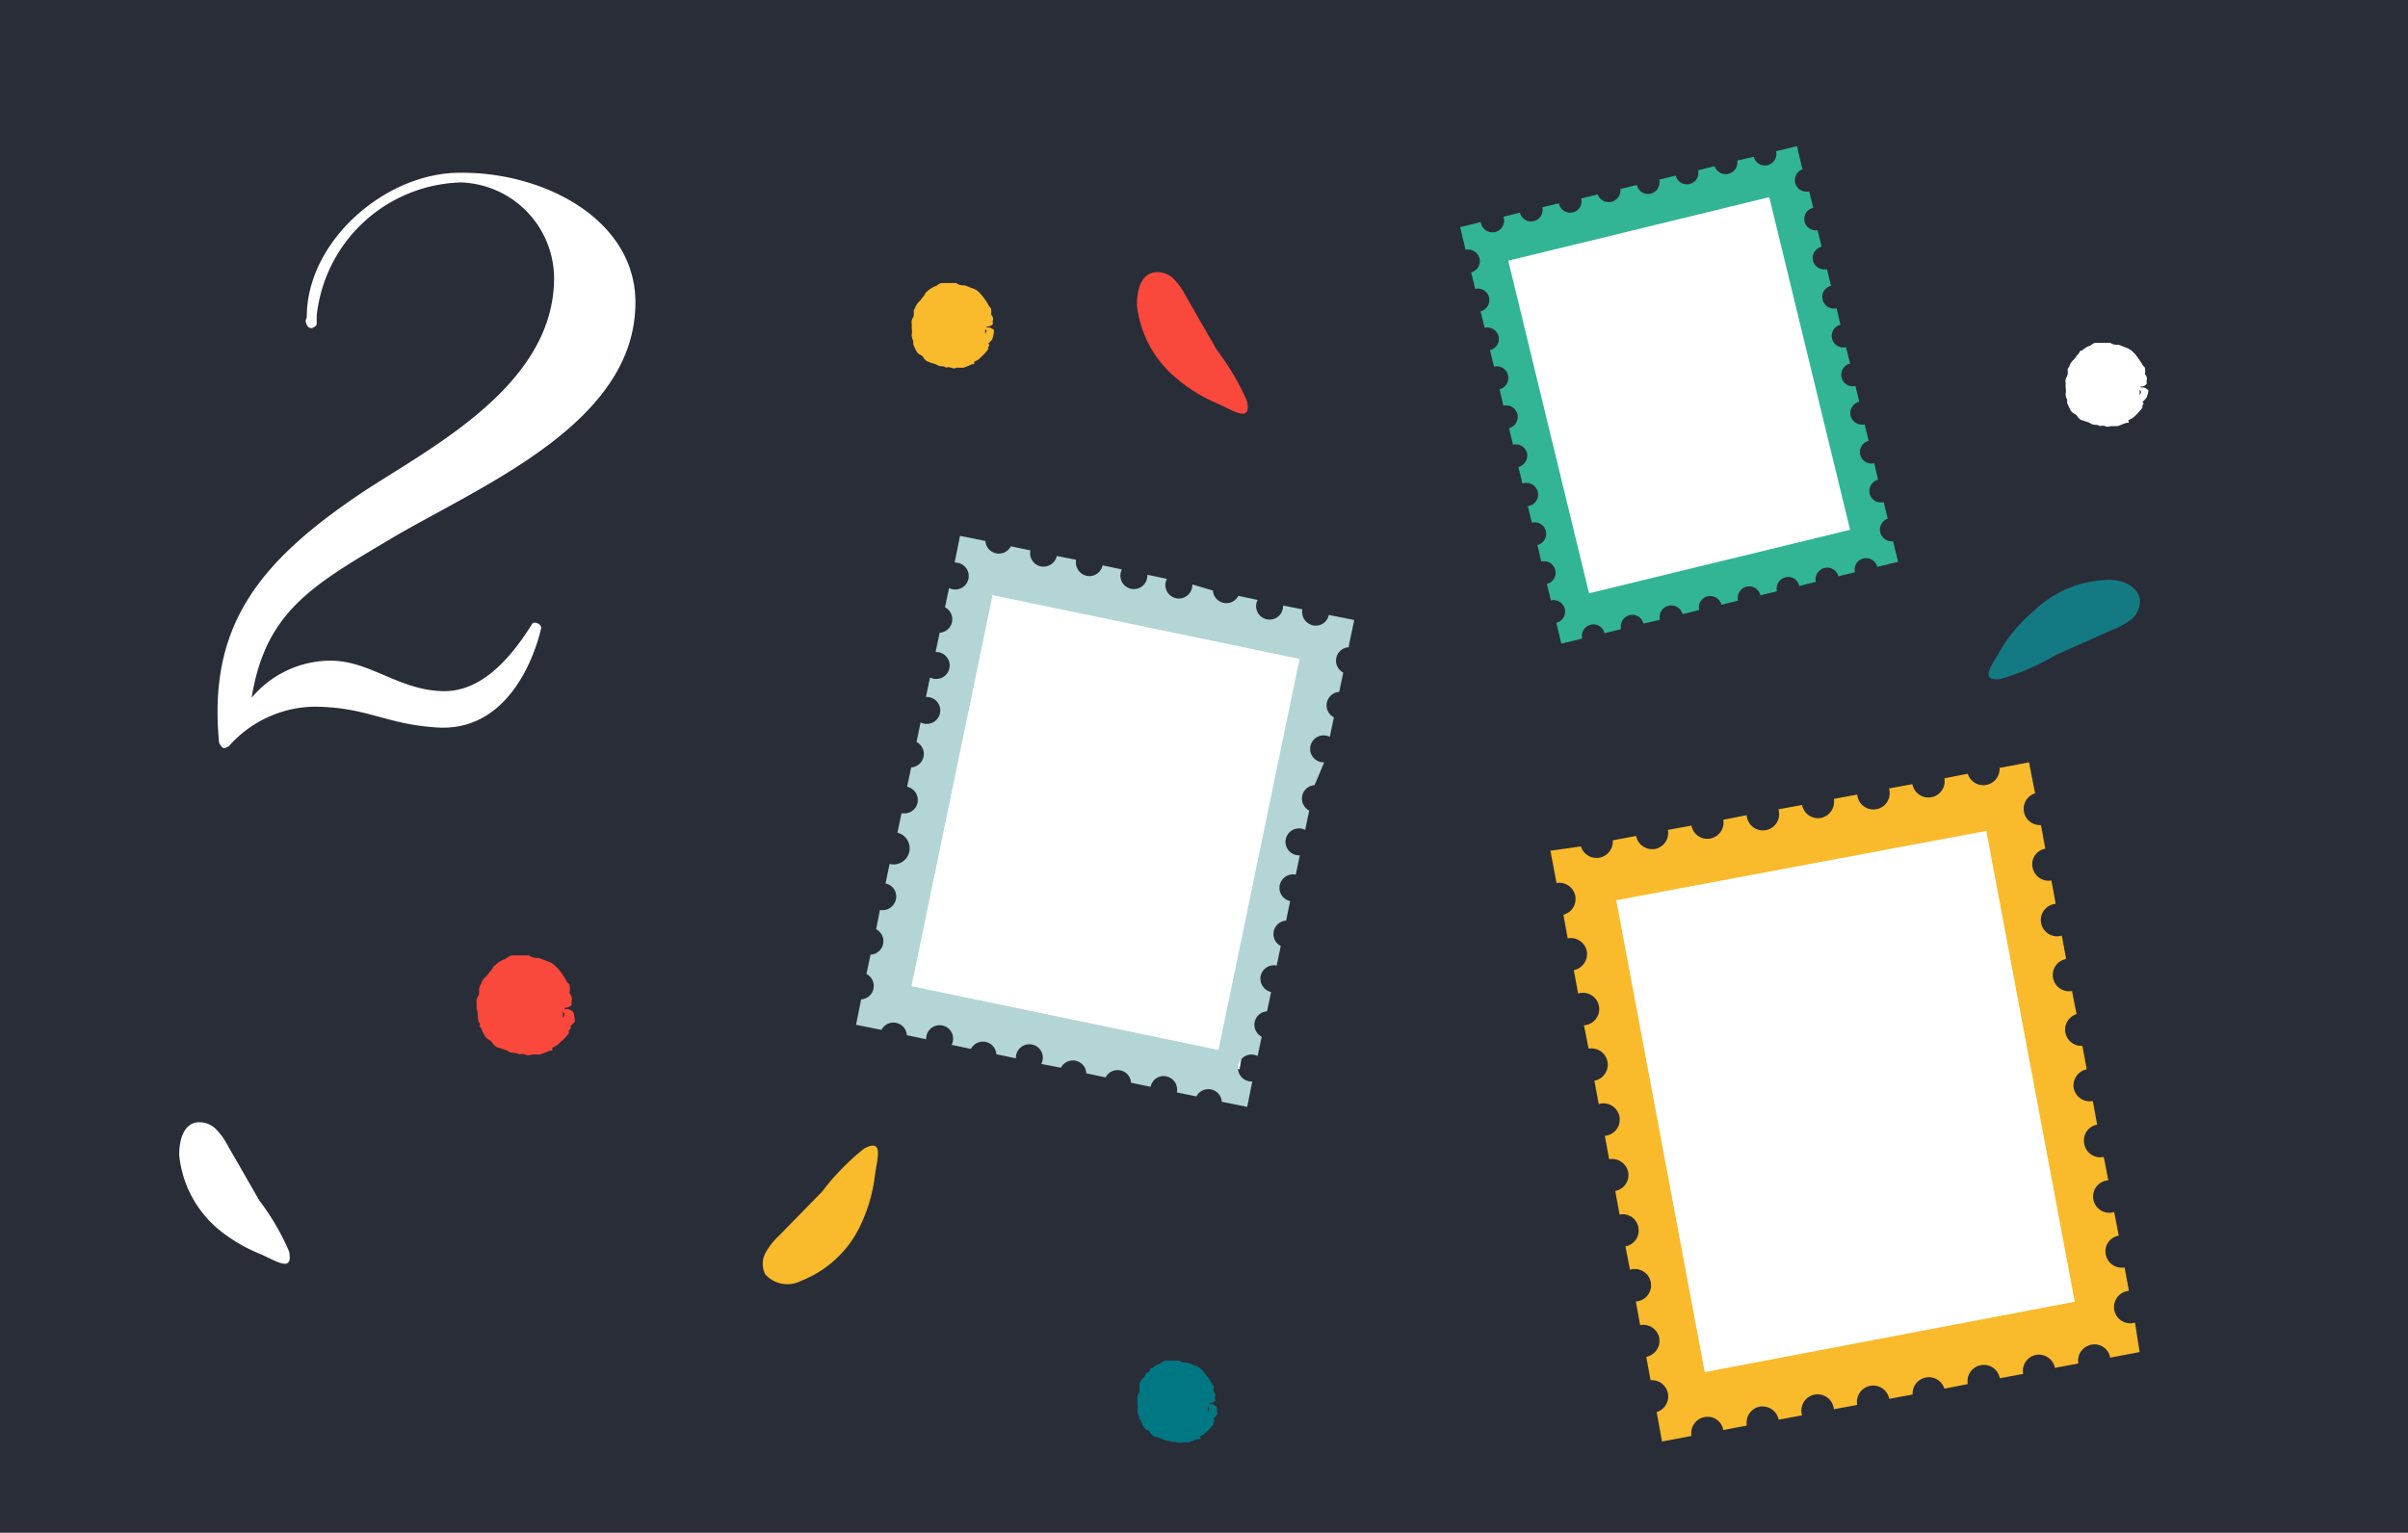 <svg xmlns="http://www.w3.org/2000/svg" viewBox="0 0 94.74 60.32"><defs><style>.cls-1{fill:#292d37;}.cls-2{fill:#137a83;}.cls-3{fill:#f9ba2b;}.cls-4{fill:#fa483c;}.cls-5{fill:#fff;}.cls-6{fill:#007883;}.cls-7{fill:#b3d5d5;}.cls-8{fill:#31b595;}</style></defs><g id="Слой_2" data-name="Слой 2"><g id="OBJECTS"><rect class="cls-1" width="94.74" height="60.32"/><path class="cls-2" d="M80,24.06A4.34,4.34,0,0,1,83,22.82c.51,0,1.12.26,1.19.77a.92.92,0,0,1-.32.77,2.77,2.77,0,0,1-.75.42l-2.24,1a9.38,9.38,0,0,1-2.17.94c-.89.1-.32-.55,0-1.14A5.93,5.93,0,0,1,80,24.06Z"/><path class="cls-3" d="M33.91,48.1a4.32,4.32,0,0,1-2.4,2.31,1.16,1.16,0,0,1-1.4-.26.9.9,0,0,1,0-.83,2.66,2.66,0,0,1,.53-.68l1.71-1.75A9.45,9.45,0,0,1,34,45.2c.79-.42.51.4.42,1.07A6.2,6.2,0,0,1,33.91,48.1Z"/><path class="cls-4" d="M46.29,14.89A4.34,4.34,0,0,1,44.73,12c0-.52.13-1.15.63-1.27a.89.89,0,0,1,.8.23,2.7,2.7,0,0,1,.5.7l1.22,2.12a9.62,9.62,0,0,1,1.18,2c.19.88-.52.39-1.14.11A6.25,6.25,0,0,1,46.29,14.89Z"/><path class="cls-5" d="M8.61,48.39a4.36,4.36,0,0,1-1.56-2.94c0-.51.13-1.14.63-1.27a.92.92,0,0,1,.8.24,2.7,2.7,0,0,1,.5.7c.41.7.81,1.41,1.22,2.12a9.57,9.57,0,0,1,1.17,2c.19.87-.51.38-1.13.11A6.25,6.25,0,0,1,8.61,48.39Z"/><path class="cls-4" d="M22.56,39.84a.44.44,0,0,0-.22-.13l-.13,0h0a1.5,1.5,0,0,0,0-.22h0l0,.17.08,0c.19-.06.22-.11.2-.16a.18.18,0,0,1,0-.12.3.3,0,0,0-.08-.28,0,0,0,0,1,0-.05.88.88,0,0,0,0-.28c0-.06-.07-.08-.1-.12a2.42,2.42,0,0,0-.25-.4,1.76,1.76,0,0,0-.3-.31.69.69,0,0,0-.19-.1l-.37-.14c-.13,0-.27,0-.38-.1s0,0,0,0l-.12,0c-.18,0-.35,0-.52,0s-.23.13-.35.16a.91.91,0,0,0-.32.2l-.07.05c-.05.06-.07.14-.12.18s-.14.2-.24.28a.63.63,0,0,0-.16.27.69.69,0,0,0-.07.15,1.38,1.38,0,0,1,0,.2c0,.08-.08.16-.1.25a.75.75,0,0,0,0,.15.22.22,0,0,1,0,.08s0,.08,0,.12a.89.89,0,0,1,.05.32.54.54,0,0,0,.06.25s.05.07,0,.12,0,0,0,0,0,0,.05.06.13.37.31.47.14.15.22.22l.09.07.36.12a.71.71,0,0,1,.15.08c.12.06.26,0,.38.1h0a.35.35,0,0,1,.24,0,.3.3,0,0,0,.26,0c.05,0,.13,0,.19,0s.08,0,.12,0l.19-.06,0,0,.21-.09.1,0s0-.11,0-.12a.74.74,0,0,0,.31-.21,1.94,1.94,0,0,0,.34-.36s0-.07,0-.1.12-.08.06-.17,0,0,0,0a1.71,1.71,0,0,0,.18-.2,0,0,0,0,0,0,0A1.85,1.85,0,0,0,22.56,39.84Zm-.42.22h0a1.07,1.07,0,0,0,0-.25C22.26,39.9,22.19,40,22.14,40.06Z"/><path class="cls-3" d="M39.11,13a.33.33,0,0,0-.18-.11l-.11,0h0a1.1,1.1,0,0,0,0-.18h0l0,.14.07,0c.16-.05.19-.09.17-.13a.22.22,0,0,1,0-.1.22.22,0,0,0-.07-.24s0,0,0,0a.63.63,0,0,0,0-.24s-.06-.07-.08-.1a2.46,2.46,0,0,0-.22-.34,1.57,1.57,0,0,0-.25-.27.89.89,0,0,0-.17-.08l-.31-.12c-.11,0-.23,0-.33-.09h0l-.1,0c-.15,0-.3,0-.45,0s-.19.11-.3.13a1.11,1.11,0,0,0-.27.17s0,0-.06.05-.06.11-.1.15-.12.17-.2.24a.55.55,0,0,0-.14.23s-.06.08-.06.12a1,1,0,0,1,0,.18c0,.07-.07.13-.08.21a.57.57,0,0,0,0,.13.13.13,0,0,1,0,.06s0,.08,0,.11a.84.84,0,0,1,0,.27.43.43,0,0,0,.06.22s0,0,0,.1,0,0,0,0l0,.05c.08.14.11.32.27.4s.12.13.19.19,0,0,.07.06a1.92,1.92,0,0,0,.31.11.52.52,0,0,1,.13.06c.1.06.22,0,.32.09h0a.28.28,0,0,1,.2,0,.24.24,0,0,0,.22,0s.12,0,.17,0,.07,0,.1,0l.16-.06h0l.18-.08.08,0s0-.09,0-.1a.61.61,0,0,0,.27-.18,1.67,1.67,0,0,0,.28-.31s0-.06,0-.08.1-.07,0-.14,0,0,0,0a.87.87,0,0,0,.16-.17s0,0,0,0A1.45,1.45,0,0,0,39.11,13Zm-.35.18h0l0-.21C38.86,13,38.8,13.07,38.76,13.13Z"/><path class="cls-5" d="M84.53,15.37a.39.39,0,0,0-.18-.12h-.13c0-.07,0-.13,0-.19h0l0,.15s0,0,.07,0,.19-.1.17-.14a.17.17,0,0,1,0-.1.24.24,0,0,0-.07-.24s0,0,0,0a.67.67,0,0,0,0-.24c0-.05-.06-.07-.08-.11a3.78,3.78,0,0,0-.22-.33,1.27,1.27,0,0,0-.25-.27.91.91,0,0,0-.17-.09l-.31-.12c-.11,0-.23,0-.33-.08h0l-.1,0c-.15,0-.3,0-.45,0s-.19.11-.3.13a.91.91,0,0,0-.27.18l-.06,0s-.06.12-.1.15-.12.18-.2.24a.58.58,0,0,0-.14.24s-.06.07-.06.12a1,1,0,0,1,0,.17c0,.07-.07.14-.08.22a.24.24,0,0,0,0,.12s0,0,0,.07,0,.07,0,.11a.8.8,0,0,1,0,.27.39.39,0,0,0,.06.21s0,.06,0,.1,0,0,0,0l0,.05c.08.13.11.32.26.4s.13.13.2.19l.07.06.31.1.13.07c.1.05.22,0,.32.08s0,0,0,0a.28.28,0,0,1,.2,0,.28.28,0,0,0,.22,0s.12,0,.17,0h.1a1,1,0,0,0,.16-.06h0l.19-.07s.05,0,.08,0,0-.1,0-.11a.69.69,0,0,0,.27-.17,2.8,2.8,0,0,0,.28-.31s0-.06,0-.09.1-.07,0-.14,0,0,0,0a1.29,1.29,0,0,0,.16-.17s0,0,0,0A1.17,1.17,0,0,0,84.53,15.37Zm-.35.18h0a1.49,1.49,0,0,0,0-.21C84.28,15.42,84.22,15.49,84.18,15.55Z"/><path class="cls-6" d="M47.87,55.37a.33.33,0,0,0-.18-.11l-.11,0h0a1.1,1.1,0,0,0,0-.18h0l0,.14.07,0c.15-.05.18-.09.16-.13a.16.16,0,0,1,0-.1.25.25,0,0,0-.07-.23,0,0,0,0,1,0,0,1,1,0,0,0,0-.24s-.06-.06-.08-.1a1.66,1.66,0,0,0-.22-.32,1.22,1.22,0,0,0-.24-.27,1.19,1.19,0,0,0-.16-.08l-.31-.12c-.1,0-.22,0-.32-.08h0l-.1,0-.43,0c-.11,0-.19.11-.29.13a.9.9,0,0,0-.26.17l-.07,0s0,.12-.09.15-.12.17-.2.24a.55.55,0,0,0-.14.22s0,.07,0,.12a1,1,0,0,1,0,.17c0,.07-.07.13-.08.21a.48.48,0,0,0,0,.12.17.17,0,0,1,0,.07s0,.07,0,.1a.8.8,0,0,1,0,.27.36.36,0,0,0,.06.2s0,.06,0,.1,0,0,0,0l.05.05c.08.13.1.32.26.4s.11.12.18.18l.07.06.3.1a.52.52,0,0,1,.13.06c.1.05.21,0,.31.09h0a.28.28,0,0,1,.2,0,.26.26,0,0,0,.21,0s.11,0,.16,0,.07,0,.1,0l.16-.06h0l.18-.07s0,0,.08,0,0-.09,0-.1a.73.73,0,0,0,.26-.17,2,2,0,0,0,.28-.3s0-.06,0-.08.1-.07,0-.14,0,0,0,0l.15-.17s0,0,0,0A2.31,2.31,0,0,0,47.87,55.37Zm-.35.18h0l0-.21C47.62,55.42,47.56,55.49,47.52,55.55Z"/><path class="cls-5" d="M9.9,27.46A4.06,4.06,0,0,1,13,26c1.57,0,2.71,1.18,4.46,1.2s2.95-1.82,3.48-2.65c.07-.11.38,0,.35.18-.29,1.25-1.37,4.07-4.09,3.9-2.06-.13-2.72-.8-4.85-.82A4.59,4.59,0,0,0,9,29.37c-.21.11-.24.11-.38-.14-.44-4.58,1.51-7.14,5.86-10,2.71-1.75,7.28-4.15,7.32-8.24a3.79,3.79,0,0,0-3.66-3.81,5.87,5.87,0,0,0-5.68,5.25v.35c-.11.14-.29.21-.39,0s0-.21,0-.31c0-3,3.13-5.7,6.06-5.67C21.43,6.77,25,8.66,25,11.9c0,4.68-5.83,7.1-9.45,9.2C12.36,23,10.46,24,9.9,27.46Z"/><polygon class="cls-5" points="78.36 31.88 63.08 34.55 66.75 54.45 82.91 51.73 78.36 31.88"/><path class="cls-3" d="M80.07,31.23,79.83,30l-1.16.22a.64.64,0,0,1-1.25.23l-.92.18a.64.64,0,0,1-1.26.23l-.92.17a.64.64,0,1,1-1.25.24l-.92.17a.65.65,0,0,1-.51.75.64.64,0,0,1-.74-.51l-.93.17a.64.64,0,1,1-1.25.23l-.92.18a.64.64,0,0,1-.51.74.63.63,0,0,1-.74-.51l-.93.17a.64.64,0,0,1-.5.75.65.65,0,0,1-.75-.51l-.92.17a.64.64,0,0,1-1.25.24L61,33.48l.24,1.27A.64.64,0,0,1,61.51,36l.17.93a.64.64,0,0,1,.75.5.65.65,0,0,1-.51.75l.17.92a.64.64,0,1,1,.23,1.25l.18.92a.64.64,0,0,1,.23,1.26l.17.92a.64.64,0,1,1,.24,1.25l.17.92a.65.65,0,0,1,.75.51.64.64,0,0,1-.51.74l.17.93a.62.62,0,0,1,.74.51.63.63,0,0,1-.51.74l.18.92a.64.64,0,1,1,.23,1.25l.17.93a.64.64,0,0,1,.75.5.65.65,0,0,1-.51.75l.17.92a.64.64,0,0,1,.24,1.25l.21,1.16,1.16-.22a.64.64,0,0,1,.51-.74.62.62,0,0,1,.74.51l.93-.18a.63.63,0,0,1,.5-.74.65.65,0,0,1,.75.51l.92-.17a.64.64,0,1,1,1.25-.24l.92-.17a.64.64,0,0,1,1.26-.24l.92-.17a.64.64,0,0,1,1.25-.23l.92-.18a.64.64,0,0,1,1.26-.23l.92-.17a.64.64,0,0,1,.51-.75.65.65,0,0,1,.74.51l.92-.17a.64.64,0,0,1,.51-.74.62.62,0,0,1,.74.51l1.16-.22L84,52.05a.64.64,0,1,1-.24-1.25l-.17-.92a.64.64,0,0,1-.74-.51.62.62,0,0,1,.51-.74l-.18-.93a.64.64,0,1,1-.23-1.25l-.18-.92A.64.64,0,0,1,82,45a.63.63,0,0,1,.51-.74l-.17-.93a.64.64,0,0,1-.75-.5.65.65,0,0,1,.51-.75l-.17-.92a.64.64,0,0,1-.23-1.25L81.52,39a.64.64,0,0,1-.23-1.26l-.17-.92a.64.64,0,1,1-.24-1.25l-.17-.92a.64.64,0,0,1-.74-.51.62.62,0,0,1,.5-.74l-.17-.93a.64.64,0,0,1-.23-1.25Zm1.56,20L67.07,54,63.59,35.43,78.15,32.7Z"/><polygon class="cls-5" points="51.54 25.36 38.94 22.59 35.48 39.07 48.77 42.08 51.54 25.36"/><path class="cls-7" d="M53.07,25.4l.21-1-1-.2a.52.52,0,0,1-.62.41.54.54,0,0,1-.42-.63l-.76-.15a.53.53,0,1,1-1-.22l-.76-.16a.53.53,0,0,1-1-.21L46.91,23a.53.53,0,1,1-1-.22l-.77-.16a.53.53,0,1,1-1-.21l-.76-.16a.53.53,0,0,1-.63.41.54.54,0,0,1-.41-.63l-.76-.15a.54.54,0,0,1-.63.41.53.53,0,0,1-.41-.63l-.77-.16a.53.53,0,0,1-1-.21l-1-.2-.21,1.05a.53.53,0,1,1-.22,1l-.16.76a.53.53,0,0,1-.21,1l-.16.76a.53.53,0,1,1-.22,1l-.16.77a.53.53,0,1,1-.21,1l-.16.77a.53.53,0,0,1-.21,1l-.16.76a.54.54,0,0,1,.41.63.53.53,0,0,1-.63.41l-.16.77A.53.53,0,1,1,35,34l-.16.77a.52.52,0,0,1,.41.62.54.54,0,0,1-.63.42l-.15.76a.53.53,0,0,1-.22,1l-.16.76a.53.53,0,0,1-.21,1l-.2,1,1,.2a.53.53,0,0,1,1,.21l.76.16a.53.53,0,1,1,1,.22l.76.16a.53.53,0,0,1,1,.21l.77.16a.53.53,0,1,1,1,.22l.77.15a.53.53,0,0,1,1,.22l.76.16a.53.53,0,0,1,1,.21l.77.16a.52.52,0,0,1,.62-.41.53.53,0,0,1,.41.63l.77.16a.53.53,0,0,1,1,.21l1,.2.2-1a.53.53,0,1,1,.21-1l.16-.76a.53.53,0,0,1,.21-1l.16-.76a.54.54,0,0,1-.41-.63.53.53,0,0,1,.63-.41l.16-.77a.53.53,0,0,1,.21-1l.16-.77a.53.53,0,0,1-.41-.63.54.54,0,0,1,.63-.41l.16-.76a.53.53,0,1,1,.21-1l.16-.76a.53.53,0,0,1,.21-1L52.1,30a.53.53,0,1,1,.22-1l.16-.77a.53.53,0,0,1,.21-1l.16-.76a.53.53,0,0,1,.22-1ZM47.94,41.32,35.86,38.81l3.19-15.39,12.08,2.51Z"/><polygon class="cls-5" points="69.72 7.17 58.94 9.66 62.31 23.69 73.71 21.14 69.72 7.17"/><path class="cls-8" d="M70.91,6.65l-.21-.9-.82.2a.46.46,0,0,1-.34.55A.45.45,0,0,1,69,6.17l-.65.15a.46.46,0,0,1-.89.22l-.65.16a.45.45,0,0,1-.33.54.45.45,0,0,1-.55-.33l-.65.16a.46.46,0,0,1-.33.55.45.45,0,0,1-.55-.34l-.65.16a.46.46,0,0,1-.89.21l-.65.16a.45.45,0,0,1-.33.55A.46.46,0,0,1,61.33,8l-.65.16a.45.45,0,0,1-.33.54.45.45,0,0,1-.55-.33l-.65.16a.46.46,0,1,1-.89.21l-.81.2.21.89a.47.47,0,0,1,.55.34.46.46,0,0,1-.33.55l.16.65a.45.45,0,1,1,.21.88l.16.65a.46.46,0,0,1,.55.34.45.45,0,0,1-.34.54l.16.65a.45.45,0,0,1,.55.34.46.46,0,0,1-.33.55l.15.65a.45.45,0,0,1,.55.33.46.46,0,0,1-.33.55l.16.65a.46.46,0,0,1,.55.33.47.47,0,0,1-.34.55l.16.65a.46.46,0,1,1,.21.89l.16.65a.45.45,0,0,1,.55.33.46.46,0,0,1-.33.55l.15.65a.45.45,0,1,1,.22.88l.16.65a.45.45,0,1,1,.21.88l.2.82.82-.2a.45.45,0,1,1,.88-.21l.65-.16a.46.46,0,0,1,.33-.55.45.45,0,0,1,.55.33l.65-.15a.45.45,0,0,1,.34-.55.46.46,0,0,1,.55.33l.65-.16a.45.45,0,0,1,.33-.54.46.46,0,0,1,.55.33l.65-.16a.46.46,0,0,1,.33-.55.45.45,0,0,1,.55.34l.65-.16a.46.46,0,0,1,.34-.55.44.44,0,0,1,.54.34l.65-.16a.47.47,0,0,1,.34-.55.46.46,0,0,1,.55.33l.65-.16a.45.45,0,0,1,.33-.54.45.45,0,0,1,.55.33l.82-.2-.2-.81a.46.46,0,0,1-.21-.89l-.16-.65a.45.45,0,0,1-.55-.33.46.46,0,0,1,.33-.55l-.15-.65a.45.45,0,1,1-.22-.88l-.16-.65a.46.46,0,0,1-.55-.34.46.46,0,0,1,.34-.55L73,15.19a.45.45,0,1,1-.21-.88l-.16-.65a.45.45,0,1,1-.22-.88l-.15-.65a.45.45,0,0,1-.55-.34.44.44,0,0,1,.33-.54l-.16-.66a.46.46,0,0,1-.55-.33.46.46,0,0,1,.34-.55l-.16-.65A.46.46,0,0,1,71,8.73a.45.45,0,0,1,.34-.55l-.16-.65a.45.45,0,0,1-.22-.88Zm1.88,14.2-10.27,2.5L59.34,10.26l10.27-2.5Z"/></g></g></svg>